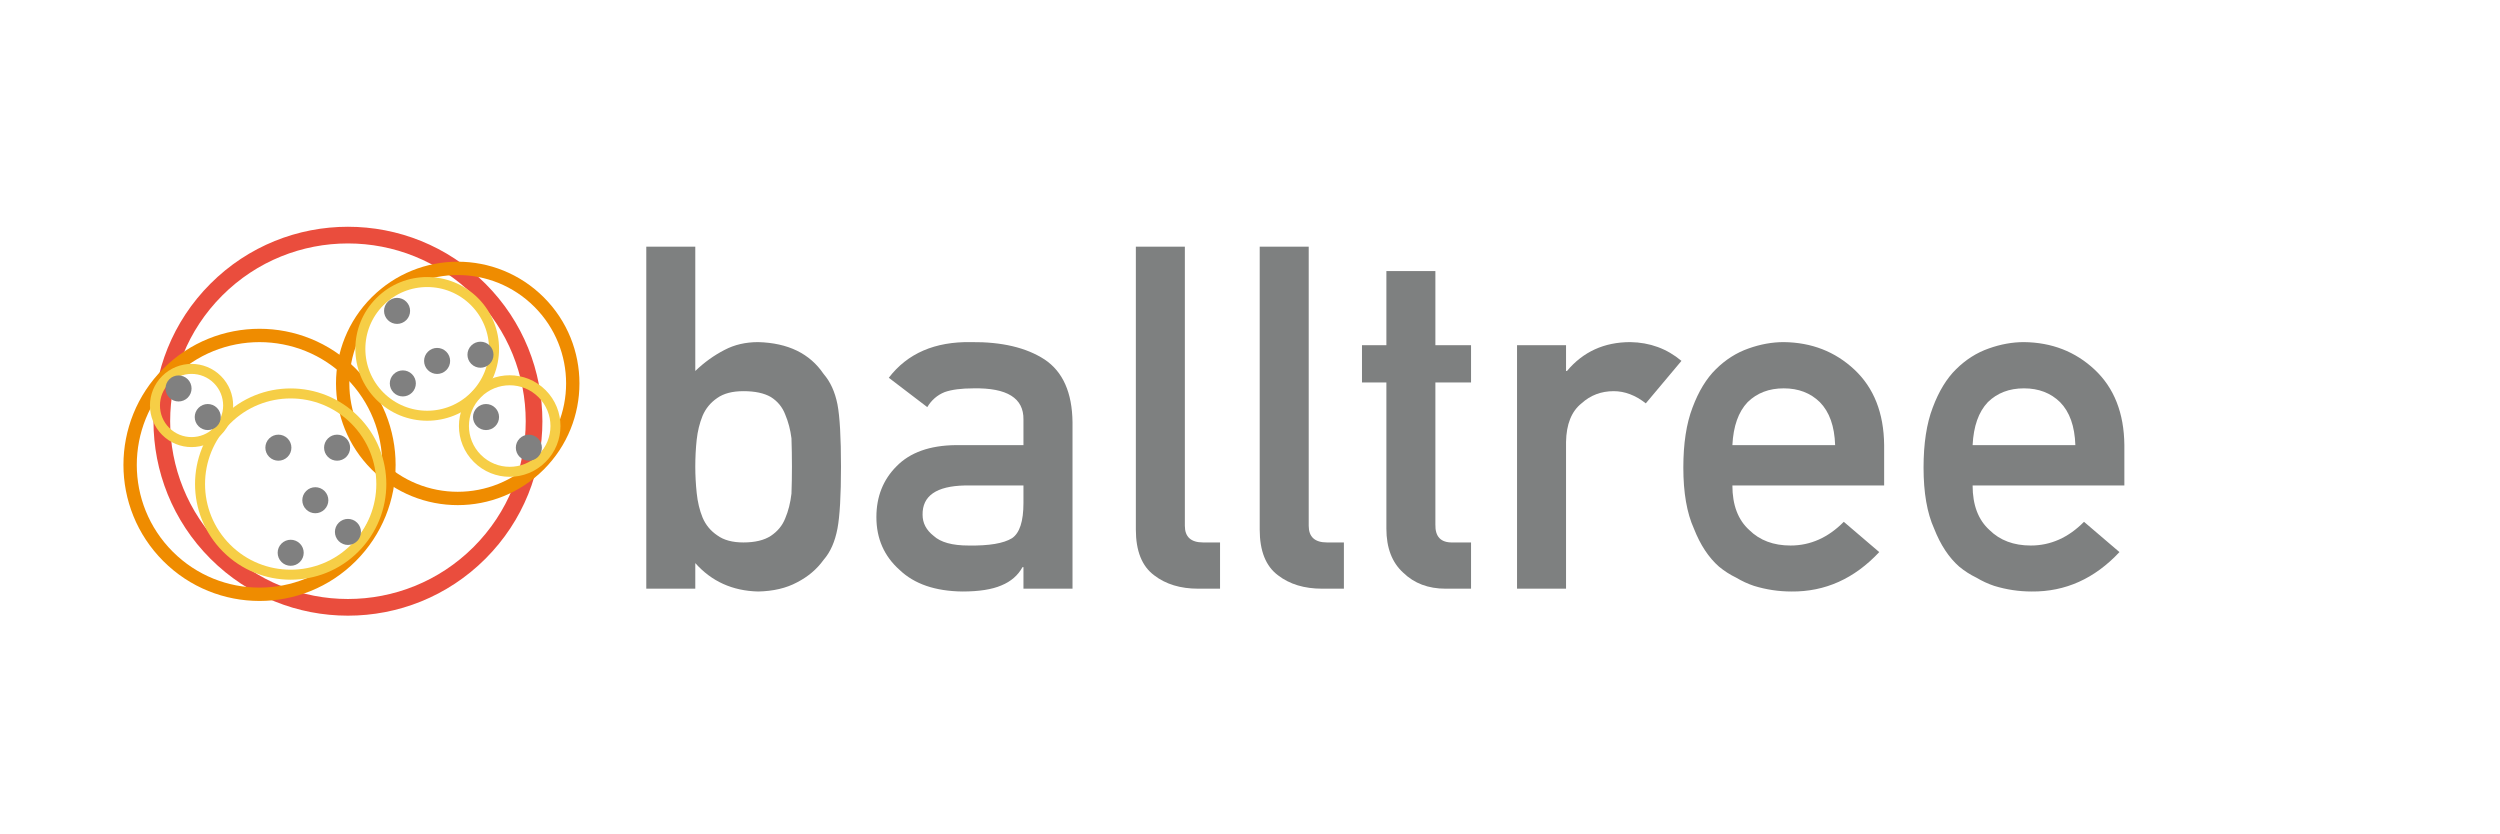 <?xml version="1.0" encoding="UTF-8"?>
<svg xmlns="http://www.w3.org/2000/svg" xmlns:xlink="http://www.w3.org/1999/xlink" width="749.314" height="250" viewBox="0 0 749.314 250">
<defs>
<g>
<g id="glyph-0-0">
<path d="M 9.5 0 L 24.188 0 L 24.188 -7.672 C 29.062 -2.18 35.344 0.656 43.031 0.844 C 47.582 0.75 51.473 -0.164 54.703 -1.906 C 57.984 -3.594 60.633 -5.844 62.656 -8.656 C 64.664 -10.945 66.047 -14.062 66.797 -18 C 67.504 -21.75 67.859 -27.938 67.859 -36.562 C 67.859 -45.332 67.504 -51.566 66.797 -55.266 C 66.047 -59.016 64.664 -62.039 62.656 -64.344 C 58.531 -70.477 51.988 -73.664 43.031 -73.906 C 39.281 -73.906 35.93 -73.129 32.984 -71.578 C 29.797 -69.941 26.863 -67.832 24.188 -65.25 L 24.188 -102.516 L 9.5 -102.516 Z M 38.609 -59.203 C 42.078 -59.203 44.816 -58.617 46.828 -57.453 C 48.848 -56.18 50.281 -54.445 51.125 -52.25 C 52.062 -50.039 52.691 -47.648 53.016 -45.078 C 53.109 -42.305 53.156 -39.469 53.156 -36.562 C 53.156 -33.801 53.109 -31.109 53.016 -28.484 C 52.691 -25.711 52.062 -23.227 51.125 -21.031 C 50.281 -18.914 48.848 -17.18 46.828 -15.828 C 44.816 -14.516 42.078 -13.859 38.609 -13.859 C 35.328 -13.859 32.723 -14.562 30.797 -15.969 C 28.785 -17.32 27.312 -19.102 26.375 -21.312 C 25.477 -23.508 24.891 -25.969 24.609 -28.688 C 24.328 -31.363 24.188 -33.988 24.188 -36.562 C 24.188 -39.375 24.328 -42.07 24.609 -44.656 C 24.891 -47.227 25.477 -49.617 26.375 -51.828 C 27.312 -54.023 28.785 -55.805 30.797 -57.172 C 32.723 -58.523 35.328 -59.203 38.609 -59.203 Z M 38.609 -59.203 "/>
</g>
<g id="glyph-0-1">
<path d="M 47.812 0 L 62.516 0 L 62.516 -49.859 C 62.422 -58.766 59.629 -65.047 54.141 -68.703 C 48.66 -72.266 41.328 -74 32.141 -73.906 C 21.266 -74.094 13.035 -70.531 7.453 -63.219 L 18.984 -54.422 C 20.254 -56.535 21.988 -58.035 24.188 -58.922 C 26.301 -59.672 29.188 -60.047 32.844 -60.047 C 42.914 -60.234 47.906 -57.117 47.812 -50.703 L 47.812 -43.031 L 27.5 -43.031 C 19.719 -42.938 13.812 -40.828 9.781 -36.703 C 5.75 -32.672 3.734 -27.586 3.734 -21.453 C 3.734 -15.023 6.051 -9.75 10.688 -5.625 C 15.094 -1.406 21.375 0.75 29.531 0.844 C 34.5 0.844 38.391 0.23 41.203 -0.984 C 44.066 -2.16 46.176 -3.988 47.531 -6.469 L 47.812 -6.469 Z M 47.812 -25.672 C 47.812 -20.18 46.664 -16.664 44.375 -15.125 C 41.844 -13.57 37.504 -12.844 31.359 -12.938 C 26.484 -12.938 22.992 -13.898 20.891 -15.828 C 18.68 -17.555 17.578 -19.664 17.578 -22.156 C 17.484 -27.82 21.703 -30.75 30.234 -30.938 L 47.812 -30.938 Z M 47.812 -25.672 "/>
</g>
<g id="glyph-0-2">
<path d="M 9.5 -17.719 C 9.5 -11.301 11.328 -6.734 14.984 -4.016 C 18.453 -1.336 22.859 0 28.203 0 L 34.734 0 L 34.734 -13.859 L 29.672 -13.859 C 26.016 -13.859 24.188 -15.52 24.188 -18.844 L 24.188 -102.516 L 9.5 -102.516 Z M 9.5 -17.719 "/>
</g>
<g id="glyph-0-3">
<path d="M 10.344 -72.984 L 3.031 -72.984 L 3.031 -61.812 L 10.344 -61.812 L 10.344 -18 C 10.344 -12.238 12.031 -7.832 15.406 -4.781 C 18.688 -1.594 22.906 0 28.062 0 L 35.719 0 L 35.719 -13.859 L 30.234 -13.859 C 26.672 -13.766 24.938 -15.566 25.031 -19.266 L 25.031 -61.812 L 35.719 -61.812 L 35.719 -72.984 L 25.031 -72.984 L 25.031 -95.203 L 10.344 -95.203 Z M 10.344 -72.984 "/>
</g>
<g id="glyph-0-4">
<path d="M 9.5 0 L 24.188 0 L 24.188 -43.953 C 24.281 -49.297 25.828 -53.16 28.828 -55.547 C 31.504 -57.984 34.719 -59.203 38.469 -59.203 C 41.789 -59.203 45 -57.984 48.094 -55.547 L 58.781 -68.281 C 54.426 -71.938 49.316 -73.812 43.453 -73.906 C 35.629 -73.906 29.301 -71.02 24.469 -65.25 L 24.188 -65.25 L 24.188 -72.984 L 9.5 -72.984 Z M 9.5 0 "/>
</g>
<g id="glyph-0-5">
<path d="M 66.094 -30.938 L 66.094 -43.031 C 66 -52.645 63.023 -60.191 57.172 -65.672 C 51.398 -71.066 44.344 -73.812 36 -73.906 C 32.531 -73.906 29.016 -73.27 25.453 -72 C 21.848 -70.738 18.594 -68.676 15.688 -65.812 C 12.82 -63 10.477 -59.156 8.656 -54.281 C 6.82 -49.5 5.906 -43.5 5.906 -36.281 C 5.906 -28.781 6.961 -22.688 9.078 -18 C 10.992 -13.125 13.5 -9.328 16.594 -6.609 C 18.188 -5.297 19.898 -4.195 21.734 -3.312 C 23.461 -2.281 25.242 -1.457 27.078 -0.844 C 30.734 0.277 34.484 0.844 38.328 0.844 C 48.398 0.938 57.164 -3 64.625 -10.969 L 54 -20.047 C 49.312 -15.305 43.992 -12.938 38.047 -12.938 C 32.93 -12.938 28.805 -14.484 25.672 -17.578 C 22.297 -20.629 20.609 -25.082 20.609 -30.938 Z M 20.609 -43.031 C 20.891 -48.707 22.41 -53 25.172 -55.906 C 27.984 -58.664 31.594 -60.047 36 -60.047 C 40.406 -60.047 44.016 -58.664 46.828 -55.906 C 49.691 -53 51.219 -48.707 51.406 -43.031 Z M 20.609 -43.031 "/>
</g>
</g>
<clipPath id="clip-0">
<path clip-rule="nonzero" d="M 45 66.965 L 163.574 66.965 L 163.574 185.535 L 45 185.535 Z M 45 66.965 "/>
</clipPath>
<clipPath id="clip-1">
<path clip-rule="nonzero" d="M 99.711 77.438 L 174.676 77.438 L 174.676 152.402 L 99.711 152.402 Z M 99.711 77.438 "/>
</clipPath>
<clipPath id="clip-2">
<path clip-rule="nonzero" d="M 36 97.547 L 119.574 97.547 L 119.574 181.121 L 36 181.121 Z M 36 97.547 "/>
</clipPath>
<clipPath id="clip-3">
<path clip-rule="nonzero" d="M 105.508 82.035 L 150.578 82.035 L 150.578 127.105 L 105.508 127.105 Z M 105.508 82.035 "/>
</clipPath>
<clipPath id="clip-4">
<path clip-rule="nonzero" d="M 136.555 111.48 L 168.988 111.48 L 168.988 143.914 L 136.555 143.914 Z M 136.555 111.48 "/>
</clipPath>
<clipPath id="clip-5">
<path clip-rule="nonzero" d="M 57.461 115.422 L 116.793 115.422 L 116.793 174.754 L 57.461 174.754 Z M 57.461 115.422 "/>
</clipPath>
<clipPath id="clip-6">
<path clip-rule="nonzero" d="M 43.945 108.066 L 70.883 108.066 L 70.883 135.008 L 43.945 135.008 Z M 43.945 108.066 "/>
</clipPath>
</defs>
<g clip-path="url(#clip-0)">
<path fill="none" stroke-width="5" stroke-linecap="butt" stroke-linejoin="miter" stroke="rgb(91.765%, 30.196%, 23.921%)" stroke-opacity="1" stroke-miterlimit="4" d="M 95.233 16.34 C 117.018 38.125 117.018 73.446 95.233 95.231 C 73.448 117.016 38.124 117.016 16.339 95.231 C -5.447 73.446 -5.447 38.125 16.339 16.34 C 38.124 -5.445 73.448 -5.445 95.233 16.34 Z M 95.233 16.34 " transform="matrix(1, 0, 0, 1, 48.501, 70.464)"/>
</g>
<g clip-path="url(#clip-1)">
<path fill="none" stroke-width="4" stroke-linecap="butt" stroke-linejoin="miter" stroke="rgb(93.726%, 54.903%, 0%)" stroke-opacity="1" stroke-miterlimit="4" d="M 58.864 10.099 C 72.333 23.564 72.333 45.4 58.864 58.865 C 45.399 72.33 23.567 72.33 10.098 58.865 C -3.367 45.4 -3.367 23.564 10.098 10.099 C 23.567 -3.366 45.399 -3.366 58.864 10.099 Z M 58.864 10.099 " transform="matrix(1, 0, 0, 1, 102.71, 80.436)"/>
</g>
<g clip-path="url(#clip-2)">
<path fill="none" stroke-width="4" stroke-linecap="butt" stroke-linejoin="miter" stroke="rgb(93.726%, 54.903%, 0%)" stroke-opacity="1" stroke-miterlimit="4" d="M 66.215 11.361 C 81.363 26.509 81.363 51.068 66.215 66.216 C 51.066 81.361 26.507 81.365 11.359 66.216 C -3.785 51.068 -3.789 26.509 11.359 11.361 C 26.507 -3.788 51.066 -3.788 66.215 11.361 Z M 66.215 11.361 " transform="matrix(1, 0, 0, 1, 39, 100.546)"/>
</g>
<g clip-path="url(#clip-3)">
<path fill="none" stroke-width="3" stroke-linecap="butt" stroke-linejoin="miter" stroke="rgb(96.471%, 80.785%, 27.451%)" stroke-opacity="1" stroke-miterlimit="4" d="M 34.203 5.868 C 42.027 13.693 42.027 26.38 34.203 34.204 C 26.379 42.029 13.691 42.029 5.867 34.204 C -1.957 26.376 -1.957 13.693 5.867 5.868 C 13.691 -1.956 26.379 -1.956 34.203 5.868 Z M 34.203 5.868 " transform="matrix(1, 0, 0, 1, 108.008, 84.534)"/>
</g>
<g clip-path="url(#clip-4)">
<path fill="none" stroke-width="3" stroke-linecap="butt" stroke-linejoin="miter" stroke="rgb(96.471%, 80.785%, 27.451%)" stroke-opacity="1" stroke-miterlimit="4" d="M 23.418 4.017 C 28.773 9.376 28.773 18.06 23.418 23.415 C 18.058 28.775 9.375 28.775 4.019 23.415 C -1.34 18.06 -1.34 9.376 4.019 4.017 C 9.375 -1.339 18.058 -1.339 23.418 4.017 Z M 23.418 4.017 " transform="matrix(1, 0, 0, 1, 139.055, 113.979)"/>
</g>
<g clip-path="url(#clip-5)">
<path fill="none" stroke-width="3" stroke-linecap="butt" stroke-linejoin="miter" stroke="rgb(96.471%, 80.785%, 27.451%)" stroke-opacity="1" stroke-miterlimit="4" d="M 46.377 7.957 C 56.986 18.566 56.986 35.766 46.377 46.375 C 35.767 56.984 18.564 56.984 7.955 46.375 C -2.651 35.766 -2.654 18.566 7.955 7.957 C 18.564 -2.652 35.767 -2.652 46.377 7.957 Z M 46.377 7.957 " transform="matrix(1, 0, 0, 1, 59.959, 117.922)"/>
</g>
<g clip-path="url(#clip-6)">
<path fill="none" stroke-width="3" stroke-linecap="butt" stroke-linejoin="miter" stroke="rgb(96.471%, 80.785%, 27.451%)" stroke-opacity="1" stroke-miterlimit="4" d="M 18.726 3.213 C 23.008 7.498 23.008 14.444 18.726 18.725 C 14.441 23.01 7.496 23.01 3.215 18.725 C -1.07 14.444 -1.07 7.498 3.215 3.213 C 7.496 -1.072 14.441 -1.072 18.726 3.213 Z M 18.726 3.213 " transform="matrix(1, 0, 0, 1, 46.445, 110.568)"/>
</g>
<path fill-rule="nonzero" fill="rgb(50.197%, 50.197%, 50.197%)" fill-opacity="1" d="M 56.273 113.672 C 57.797 115.199 57.797 117.668 56.273 119.191 C 54.746 120.715 52.277 120.715 50.754 119.191 C 49.23 117.668 49.23 115.195 50.754 113.672 C 52.277 112.148 54.746 112.148 56.273 113.672 Z M 56.273 113.672 "/>
<g fill="rgb(49.411%, 50.197%, 50.197%)" fill-opacity="1">
<use xlink:href="#glyph-0-0" x="184.208" y="176.445"/>
<use xlink:href="#glyph-0-1" x="258.944" y="176.445"/>
<use xlink:href="#glyph-0-2" x="330.944" y="176.445"/>
</g>
<g fill="rgb(49.411%, 50.197%, 50.197%)" fill-opacity="1">
<use xlink:href="#glyph-0-2" x="368.067" y="176.445"/>
</g>
<g fill="rgb(49.411%, 50.197%, 50.197%)" fill-opacity="1">
<use xlink:href="#glyph-0-3" x="405.19" y="176.445"/>
</g>
<g fill="rgb(49.411%, 50.197%, 50.197%)" fill-opacity="1">
<use xlink:href="#glyph-0-4" x="445.194" y="176.445"/>
</g>
<g fill="rgb(49.411%, 50.197%, 50.197%)" fill-opacity="1">
<use xlink:href="#glyph-0-5" x="498.632" y="176.445"/>
<use xlink:href="#glyph-0-5" x="570.632" y="176.445"/>
</g>
<path fill-rule="nonzero" fill="rgb(50.197%, 50.197%, 50.197%)" fill-opacity="1" d="M 65.027 122.242 C 66.551 123.766 66.551 126.234 65.027 127.758 C 63.504 129.285 61.035 129.285 59.508 127.758 C 57.984 126.234 57.984 123.766 59.508 122.242 C 61.035 120.715 63.504 120.715 65.027 122.242 Z M 65.027 122.242 "/>
<path fill-rule="nonzero" fill="rgb(50.197%, 50.197%, 50.197%)" fill-opacity="1" d="M 161.27 131.422 C 162.797 132.945 162.797 135.418 161.27 136.941 C 159.746 138.465 157.277 138.465 155.754 136.941 C 154.227 135.418 154.227 132.945 155.754 131.422 C 157.277 129.898 159.746 129.898 161.27 131.422 Z M 161.27 131.422 "/>
<path fill-rule="nonzero" fill="rgb(50.197%, 50.197%, 50.197%)" fill-opacity="1" d="M 148.434 122.242 C 149.961 123.766 149.961 126.234 148.434 127.758 C 146.91 129.285 144.441 129.285 142.918 127.758 C 141.391 126.234 141.391 123.766 142.918 122.242 C 144.441 120.715 146.91 120.715 148.434 122.242 Z M 148.434 122.242 "/>
<path fill-rule="nonzero" fill="rgb(50.197%, 50.197%, 50.197%)" fill-opacity="1" d="M 146.77 103.559 C 148.297 105.086 148.297 107.555 146.77 109.078 C 145.246 110.602 142.777 110.602 141.254 109.078 C 139.727 107.555 139.727 105.086 141.254 103.559 C 142.777 102.035 145.246 102.035 146.77 103.559 Z M 146.77 103.559 "/>
<path fill-rule="nonzero" fill="rgb(50.197%, 50.197%, 50.197%)" fill-opacity="1" d="M 123.496 112.16 C 125.023 113.684 125.023 116.152 123.496 117.676 C 121.973 119.203 119.504 119.203 117.98 117.676 C 116.453 116.152 116.453 113.684 117.98 112.16 C 119.504 110.633 121.973 110.633 123.496 112.16 Z M 123.496 112.16 "/>
<path fill-rule="nonzero" fill="rgb(50.197%, 50.197%, 50.197%)" fill-opacity="1" d="M 121.77 90.422 C 123.297 91.945 123.297 94.418 121.77 95.941 C 120.246 97.465 117.777 97.465 116.254 95.941 C 114.727 94.418 114.727 91.945 116.254 90.422 C 117.777 88.898 120.246 88.898 121.77 90.422 Z M 121.77 90.422 "/>
<path fill-rule="nonzero" fill="rgb(50.197%, 50.197%, 50.197%)" fill-opacity="1" d="M 133.77 105.422 C 135.297 106.945 135.297 109.418 133.77 110.941 C 132.246 112.465 129.777 112.465 128.254 110.941 C 126.727 109.418 126.727 106.945 128.254 105.422 C 129.777 103.898 132.246 103.898 133.77 105.422 Z M 133.77 105.422 "/>
<path fill-rule="nonzero" fill="rgb(50.197%, 50.197%, 50.197%)" fill-opacity="1" d="M 107.047 156.672 C 108.57 158.195 108.57 160.668 107.047 162.191 C 105.523 163.715 103.051 163.715 101.527 162.191 C 100.004 160.668 100.004 158.195 101.527 156.672 C 103.051 155.148 105.523 155.148 107.047 156.672 Z M 107.047 156.672 "/>
<path fill-rule="nonzero" fill="rgb(50.197%, 50.197%, 50.197%)" fill-opacity="1" d="M 103.797 131.422 C 105.32 132.945 105.32 135.418 103.797 136.941 C 102.273 138.465 99.801 138.465 98.277 136.941 C 96.754 135.418 96.754 132.945 98.277 131.422 C 99.801 129.898 102.273 129.898 103.797 131.422 Z M 103.797 131.422 "/>
<path fill-rule="nonzero" fill="rgb(50.197%, 50.197%, 50.197%)" fill-opacity="1" d="M 86.199 131.422 C 87.723 132.945 87.723 135.418 86.199 136.941 C 84.676 138.465 82.207 138.465 80.68 136.941 C 79.156 135.418 79.156 132.945 80.68 131.422 C 82.207 129.898 84.676 129.898 86.199 131.422 Z M 86.199 131.422 "/>
<path fill-rule="nonzero" fill="rgb(50.197%, 50.197%, 50.197%)" fill-opacity="1" d="M 97.27 147.172 C 98.797 148.695 98.797 151.168 97.27 152.691 C 95.746 154.215 93.277 154.215 91.754 152.691 C 90.227 151.168 90.227 148.695 91.754 147.172 C 93.277 145.648 95.746 145.648 97.27 147.172 Z M 97.27 147.172 "/>
<path fill-rule="nonzero" fill="rgb(50.197%, 50.197%, 50.197%)" fill-opacity="1" d="M 89.883 162.922 C 91.41 164.445 91.41 166.918 89.883 168.441 C 88.359 169.965 85.891 169.965 84.367 168.441 C 82.84 166.918 82.84 164.445 84.367 162.922 C 85.891 161.398 88.359 161.398 89.883 162.922 Z M 89.883 162.922 "/>
</svg>
